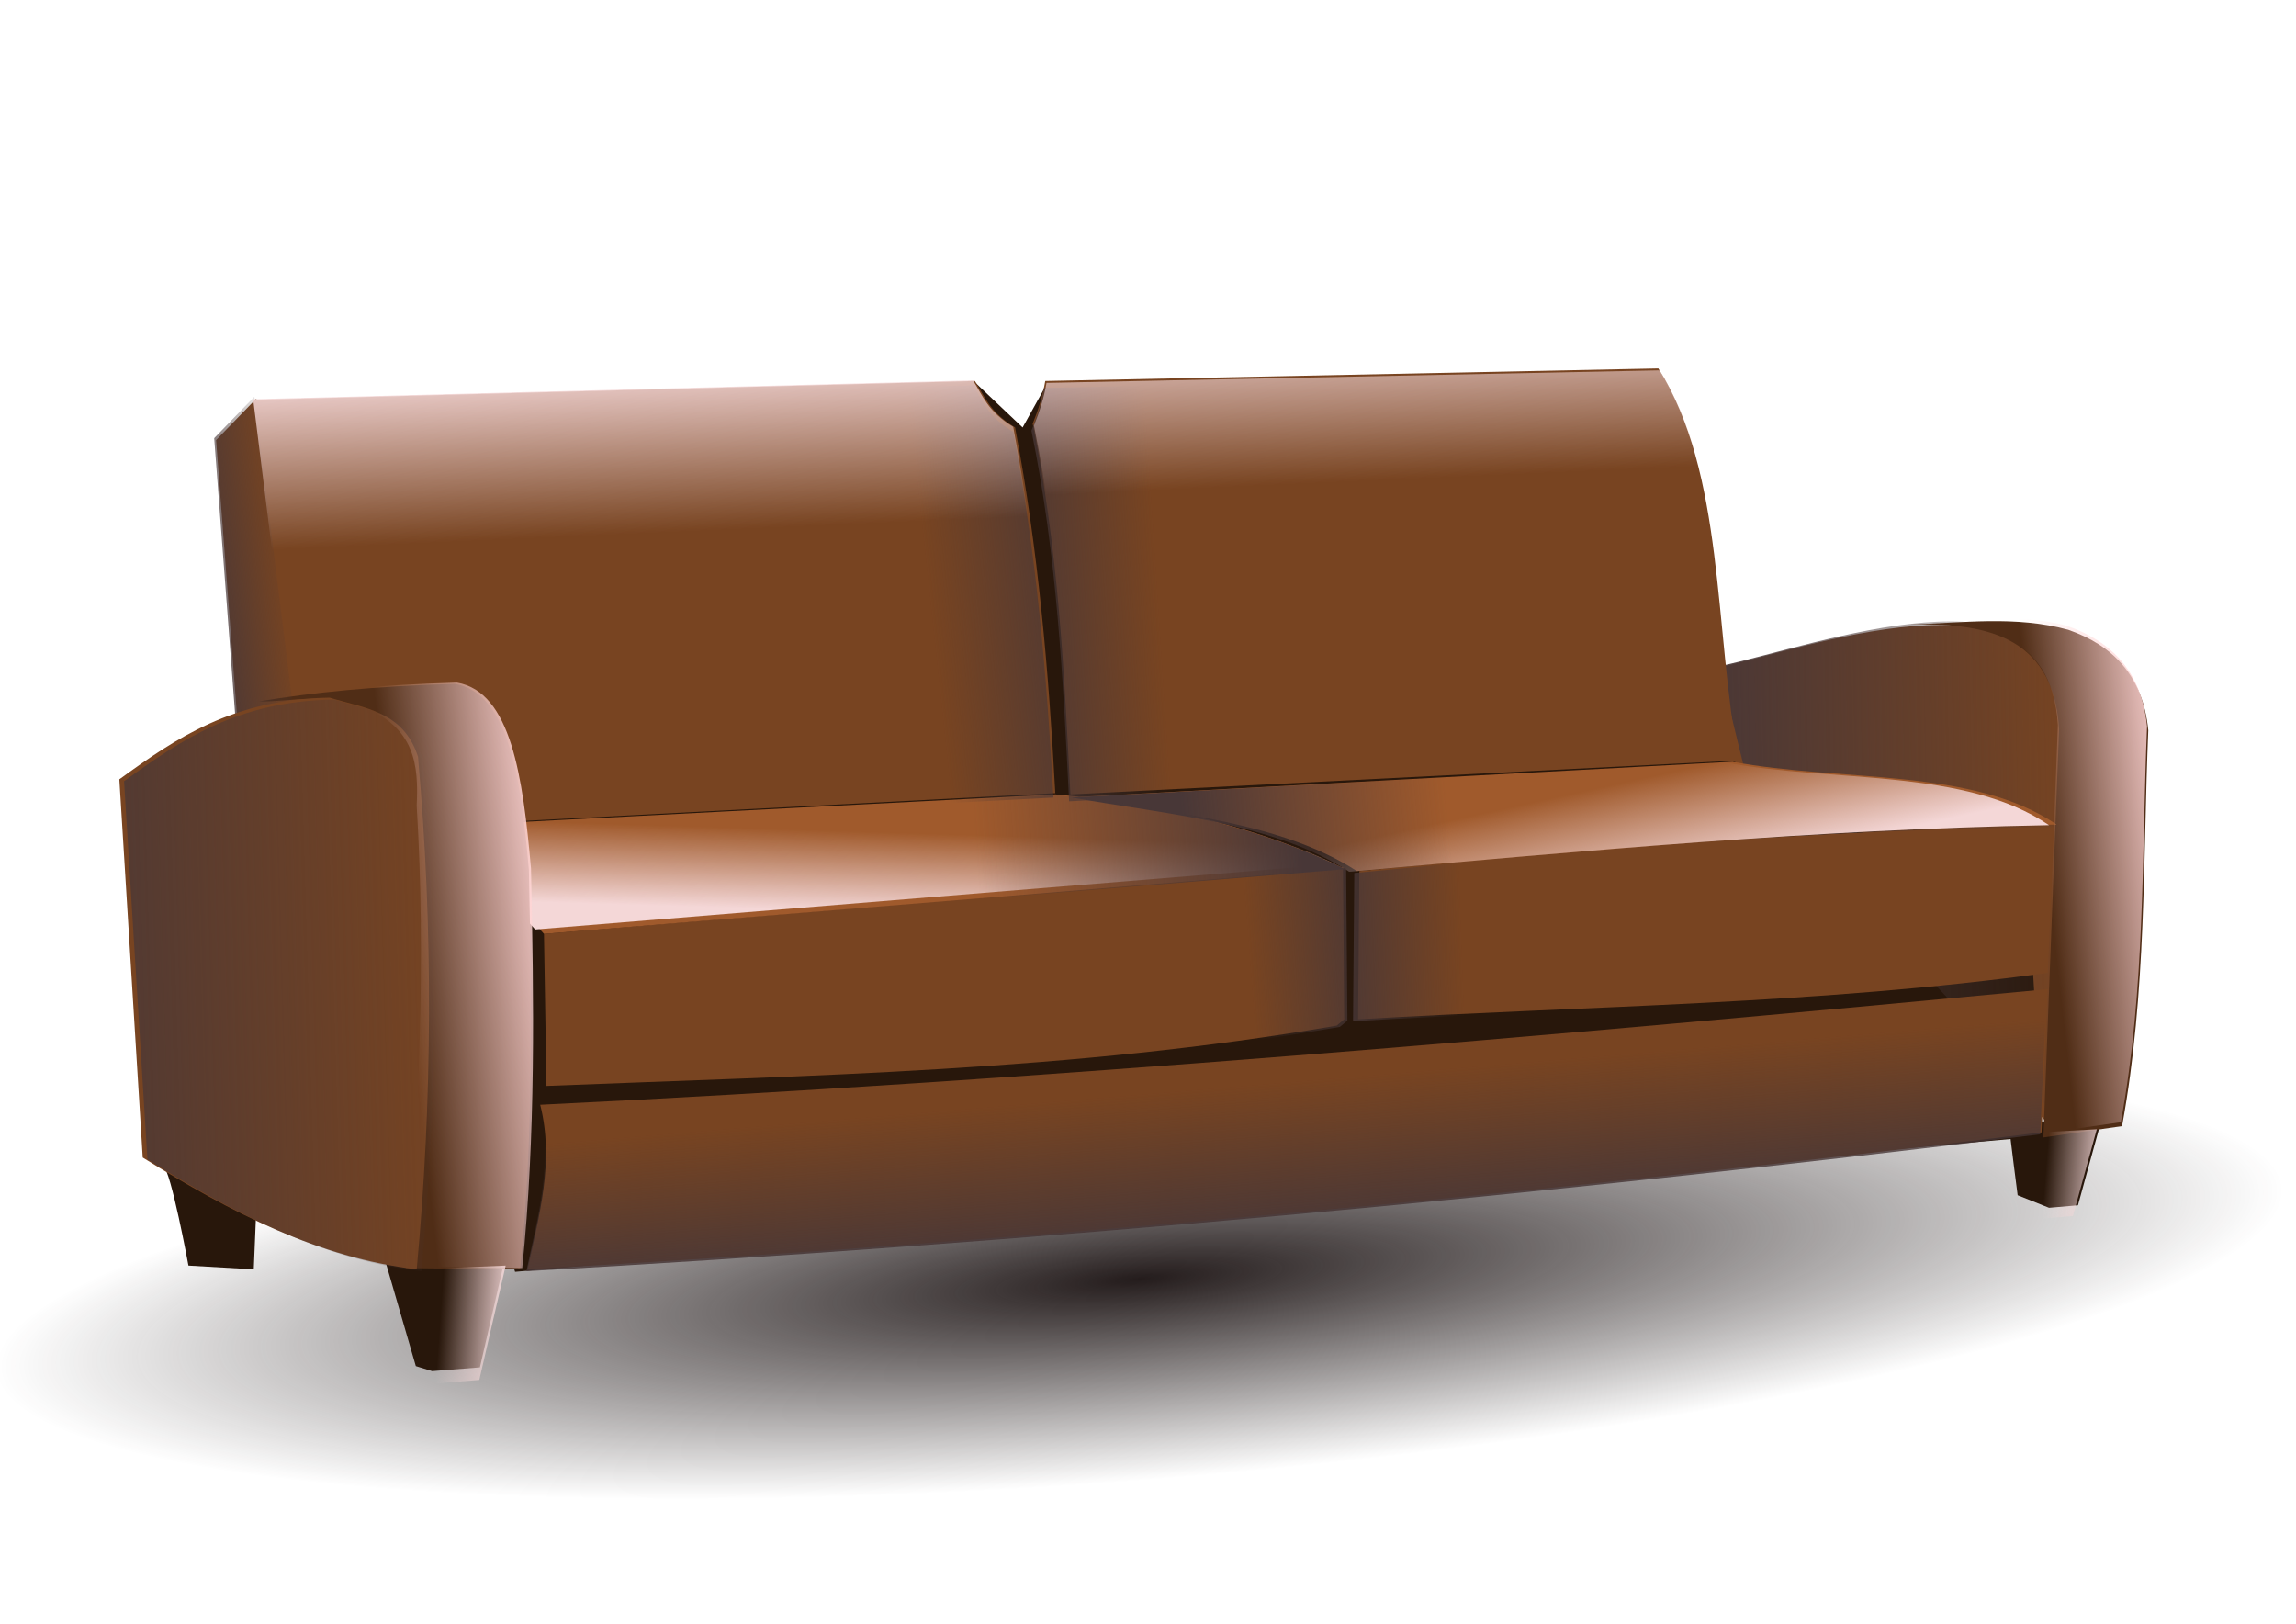 <svg xmlns="http://www.w3.org/2000/svg" viewBox="0 0 1052.362 744.095" xmlns:xlink="http://www.w3.org/1999/xlink">
<defs>
<linearGradient gradientTransform="translate(-160.08 -225.72)" id="linearGradient4468" y1="658.87" x1="792.34" y2="663.48" gradientUnits="userSpaceOnUse" x2="732.45">
<stop offset="0" stop-color="#483737"/>
<stop offset="1" stop-color="#483737" stop-opacity="0"/>
</linearGradient>
<linearGradient gradientTransform="translate(-601.16 -81.767)" id="linearGradient4444" y1="691.12" x1="834.95" y2="688.82" gradientUnits="userSpaceOnUse" x2="802.7">
<stop offset="0" stop-color="#f4d7d7"/>
<stop offset="1" stop-color="#f4d7d7" stop-opacity="0"/>
</linearGradient>
<linearGradient gradientTransform="translate(-359.32 -283.31)" id="linearGradient4465" y1="724.52" x1="370.83" y2="718.76" gradientUnits="userSpaceOnUse" x2="568.92">
<stop offset="0" stop-color="#483737"/>
<stop offset="1" stop-color="#483737" stop-opacity="0"/>
</linearGradient>
<linearGradient id="linearGradient4299">
<stop offset="0" stop-color="#f4d7d7"/>
<stop offset="1" stop-color="#f4d7d7" stop-opacity="0"/>
</linearGradient>
<linearGradient gradientTransform="translate(2.303 -138.2)" id="linearGradient4447" y1="679.6" x1="963.93" y2="677.3" gradientUnits="userSpaceOnUse" x2="935.14">
<stop offset="0" stop-color="#f4d7d7"/>
<stop offset="1" stop-color="#f4d7d7" stop-opacity="0"/>
</linearGradient>
<linearGradient gradientTransform="translate(-16.123 -192.33)" id="linearGradient4462" y1="755.61" x1="628.8" y2="686.51" gradientUnits="userSpaceOnUse" x2="623.04">
<stop offset="0" stop-color="#483737"/>
<stop offset="1" stop-color="#483737" stop-opacity="0"/>
</linearGradient>
<linearGradient gradientTransform="translate(-327.07 -192.33)" id="linearGradient4456" y1="578.26" x1="1326.7" y2="585.17" gradientUnits="userSpaceOnUse" x2="1264.5">
<stop offset="0" stop-color="#ffd5d5"/>
<stop offset="1" stop-color="#ffd5d5" stop-opacity="0"/>
</linearGradient>
<linearGradient gradientTransform="translate(-166.99 -486)" id="linearGradient4453" xlink:href="#linearGradient4299" y1="642.75" x1="670.26" y2="721.06" gradientUnits="userSpaceOnUse" x2="673.72"/>
<linearGradient gradientTransform="translate(-933.99 -179.66)" id="linearGradient4459" y1="603.59" x1="1190.8" y2="611.65" gradientUnits="userSpaceOnUse" x2="1118.3">
<stop offset="0" stop-color="#ffd5d5"/>
<stop offset="1" stop-color="#ffd5d5" stop-opacity="0"/>
</linearGradient>
<linearGradient gradientTransform="translate(-249.91 -491.76)" id="linearGradient4450" xlink:href="#linearGradient4299" y1="642.75" x1="670.26" y2="721.06" gradientUnits="userSpaceOnUse" x2="673.72"/>
<linearGradient gradientTransform="translate(-82.919 -320.16)" id="linearGradient4480" y1="722.21" x1="854.53" y2="675" gradientUnits="userSpaceOnUse" x2="844.16">
<stop offset="0" stop-color="#f4d7d7"/>
<stop offset="1" stop-color="#f4d7d7" stop-opacity="0"/>
</linearGradient>
<linearGradient gradientTransform="translate(-223.42 -281)" id="linearGradient4471" y1="715.3" x1="831.49" y2="713" gradientUnits="userSpaceOnUse" x2="893.68">
<stop offset="0" stop-color="#483737"/>
<stop offset="1" stop-color="#483737" stop-opacity="0"/>
</linearGradient>
<linearGradient gradientTransform="matrix(1 0 0 .998 40.308 -312.84)" id="linearGradient4504" y1="656.57" x1="737.06" y2="653.11" gradientUnits="userSpaceOnUse" x2="914.41">
<stop offset="0" stop-color="#483737"/>
<stop offset="1" stop-color="#483737" stop-opacity="0"/>
</linearGradient>
<linearGradient gradientTransform="translate(-429.57 -239.54)" id="linearGradient4477" y1="620.87" x1="972" y2="609.35" gradientUnits="userSpaceOnUse" x2="1092.9">
<stop offset="0" stop-color="#483737"/>
<stop offset="1" stop-color="#483737" stop-opacity="0"/>
</linearGradient>
<linearGradient gradientTransform="translate(-196.93 -338.59)" id="linearGradient4474" y1="711.85" x1="792.34" y2="722.21" gradientUnits="userSpaceOnUse" x2="643.77">
<stop offset="0" stop-color="#483737"/>
<stop offset="1" stop-color="#483737" stop-opacity="0"/>
</linearGradient>
<linearGradient gradientTransform="translate(-430.72 -397.32)" id="linearGradient4493" y1="702.63" x1="527.46" y2="698.03" gradientUnits="userSpaceOnUse" x2="566.61">
<stop offset="0" stop-color="#483737"/>
<stop offset="1" stop-color="#483737" stop-opacity="0"/>
</linearGradient>
<linearGradient gradientTransform="translate(-526.31 -391.56)" id="linearGradient4486" y1="666.93" x1="986.97" y2="662.33" gradientUnits="userSpaceOnUse" x2="1057.2">
<stop offset="0" stop-color="#483737"/>
<stop offset="1" stop-color="#483737" stop-opacity="0"/>
</linearGradient>
<linearGradient gradientTransform="translate(-48.369 -327.07)" id="linearGradient4497" y1="746.4" x1="486" y2="709.54" gradientUnits="userSpaceOnUse" x2="487.15">
<stop offset="0" stop-color="#f4d7d7"/>
<stop offset="1" stop-color="#f4d7d7" stop-opacity="0"/>
</linearGradient>
<linearGradient gradientTransform="translate(-393.87 -396.17)" id="linearGradient4483" y1="654.27" x1="893.68" y2="662.33" gradientUnits="userSpaceOnUse" x2="818.83">
<stop offset="0" stop-color="#483737"/>
<stop offset="1" stop-color="#483737" stop-opacity="0"/>
</linearGradient>
<radialGradient cx="538.85" cy="670.78" gradientTransform="matrix(1.083 0 0 .19 -59.796 499.09)" id="radialGradient4405" r="485.77" gradientUnits="userSpaceOnUse">
<stop offset="0" stop-color="#241c1c"/>
<stop offset="1" stop-color="#241c1c" stop-opacity="0"/>
</radialGradient>
</defs>
<path fill="url(#radialGradient4405)" d="m6.214,534.21h1035.156a8.524,8.524 0 0,1 8.52,8.524v167.372a8.524,8.524 0 0,1 -8.52,8.524h-1035.156a8.524,8.524 0 0,1 -8.524-8.524v-167.372a8.524,8.524 0 0,1 8.524-8.524" transform="matrix(.997 -.077 0 1 0 0)"/>
<path fill="#784421" d="m783.12,307.04c47.192-10.234 148.24-49.085 162.96,17.275l-7.48,190.6-142.81-156.05z"/>
<g fill="#28170b">
<path d="m74.857,534.49c3.455,1.728 11.517,45.49 11.517,45.49l29.943,1.728 1.152-27.64z"/>
<path d="m176.2,576.53 14.396,49.521 7.486,2.303 21.881-1.728 12.092-52.4z"/>
<path d="m920.75,514.92c.576,6.334 4.031,32.822 4.031,32.822l14.396,5.758 13.244-1.152 10.941-39.732z"/>
<path d="m936.29,520.67-5.758-96.739-450.3-248.76-11.517,20.73-21.881-20.73-329.37,9.213 118.62,398.47z"/>
</g>
<path fill="#784421" d="m250.48,497.64c120.73-4.824 241.46-6.683 362.2-27.64l3.455-2.879-.576-69.675-366.23,30.519z"/>
<path fill="#a05a2c" d="m616.13,398.02c-37.854-18.403-82.303-29.389-132.44-33.974l-278.7,14.396 44.339,49.521z"/>
<path fill="url(#linearGradient4504)" d="m788.02,305.36c47.192-10.215 148.24-48.992 162.96,17.242l-7.486,190.24-142.81-155.75z"/>
<g fill="#784421">
<path d="m796.94,348.5c-11.36-60.47-6.39-131.45-36.85-179.66l-281,5.758c-1.111,6.526-3.113,13.052-5.758,19.578 11.799,57.63 14.451,113.74 17.275,169.87z"/>
<path d="m446.84,174.6c4.549,7.102 6.688,14.204 18.426,21.306 10.657,55.855 15.391,111.71 18.426,167.57l-342.04,17.84-24.76-198.08z"/>
<path d="m117.47,182.66-18.426,19.002 13.244,174.48 29.943,5.182z"/>
</g>
<path fill="#502d16" d="m936.57,521.25 36.068-5.182c11.308-61.641 9.526-122.56 12.023-181.39-2.547-25.467-16.526-38.987-36.669-46.066-24.246-6.624-48.348-3.089-72.594-2.447 32.175-.607 65.658,3.673 68.386,47.938z"/>
<path fill="url(#linearGradient4497)" d="m612.1,396.01c-37.85-18.41-82.3-29.39-132.44-33.98l-278.7,14.4 44.34,49.52z"/>
<path fill="#502d16" d="m185.99,581.14 52.4,.576c6.232-61.038 5.329-122.08 4.031-183.11-3.715-41.996-9.124-80.967-33.974-85.222-36.64,1.013-65.452,3.983-89.829,8.062 15.069,.243 28.256-4.218 46.066,2.879 24.815,9.386 26.2,27.041 25.336,45.49 4.365,71.394 .686,141.45-4.031,211.33z"/>
<path fill="url(#linearGradient4493)" d="m116.6,181.8-18.426,19.002 13.244,174.48 29.943,5.182z"/>
<g fill="#784421">
<path d="m190.99,581.71c7.218-77.558 7.659-155.84 .595-234.94-6.763-20.953-24.659-22.158-40.47-27.064-44.38,.631-70.673,18.762-96.413,37.429l10.713,173.32c39.973,24.987 80.882,46.05 125.57,51.249z"/>
<path d="m623.04,399.17-.576,67.948c105.53-6.176 211.97-6.885 316.13-21.306l2.879-66.796c-107.08,1.086-212.87,9.966-318.43,20.154z"/>
</g>
<path fill="#a05a2c" d="m621.89,399.17c106.45-9.398 212.8-19.344 320.74-21.306-38.45-26.204-98.872-19.449-148.56-28.791l-299.43,16.123c44.817,7.899 92.57,11.604 127.26,33.974z"/>
<path fill="#784421" d="m241.85,581.71c232.07-13.09 463.33-34.321 693.87-62.765l2.879-65.644c-230.33,21.762-460.66,41.843-690.99,52.976 6.58,26.207-.569,50.698-5.758,75.433z"/>
<path fill="url(#linearGradient4486)" d="m796.37,351.67c-11.369-60.474-6.394-131.46-36.853-179.66l-281,5.758c-1.111,6.526-3.113,13.052-5.758,19.578 11.799,57.63 14.451,113.74 17.275,169.87z"/>
<path fill="url(#linearGradient4483)" d="m445.98,176.62c4.549,7.102 6.688,14.204 18.426,21.306 10.657,55.855 15.391,111.71 18.426,167.57l-342.04,17.84-24.76-198.09z"/>
<path fill="url(#linearGradient4480)" d="m618.44,399.46c106.45-9.398 212.8-19.344 320.74-21.306-38.45-26.204-98.872-19.449-148.56-28.791l-299.43,16.123c44.817,7.899 92.57,11.604 127.26,33.974z"/>
<path fill="url(#linearGradient4477)" d="m618.44,399.46c106.45-9.398 212.8-19.344 320.74-21.306-38.45-26.204-98.872-19.449-148.56-28.791l-299.43,16.123c44.817,7.899 92.57,11.604 127.26,33.974z"/>
<path fill="url(#linearGradient4474)" d="m616.71,398.31c-37.85-18.4-82.3-29.39-132.44-33.97l-278.7,14.396 44.339,49.521z"/>
<path fill="url(#linearGradient4471)" d="m620.74,400.04-.576,67.948c105.54-6.18 211.98-6.89 316.13-21.31l2.879-66.796c-107.08,1.086-212.87,9.966-318.43,20.154z"/>
<path fill="url(#linearGradient4468)" d="m251.92,498.22c120.73-4.824 241.46-6.683 362.2-27.64l3.455-2.879-.576-69.675-366.23,30.519z"/>
<path fill="url(#linearGradient4465)" d="m193.15,582.58c7.218-77.558 7.659-155.84 .595-234.94-6.763-20.953-24.659-22.158-40.47-27.064-44.38,.631-70.673,18.762-96.413,37.429l10.713,173.32c39.973,24.987 80.882,46.05 125.57,51.249z"/>
<path fill="url(#linearGradient4462)" d="m241.27,582.58c232.07-13.09 463.33-34.321 693.87-62.765l2.879-65.644c-230.33,21.762-460.66,41.843-690.99,52.976 6.58,26.207-.569,50.698-5.758,75.433z"/>
<path fill="url(#linearGradient4459)" d="m186.96,580.56 52.4,.576c6.232-61.038 5.329-122.08 4.031-183.11-3.715-41.996-9.124-80.967-33.974-85.222-36.64,1.013-65.452,3.983-89.829,8.062 15.069,.243 28.256-4.218 46.066,2.879 24.815,9.386 26.2,27.041 25.336,45.49 4.365,71.394 .686,141.45-4.031,211.33z"/>
<path fill="url(#linearGradient4456)" d="m936,519.45 36.068-5.182c11.308-61.641 9.526-122.56 12.023-181.39-2.547-25.467-16.526-38.987-36.669-46.066-24.246-6.624-49.212-.93-73.457-.288 32.175-.607 66.522,1.514 69.25,45.778z"/>
<path fill="url(#linearGradient4453)" d="m445.98,174.31c4.549,7.102 6.688,14.204 18.426,21.306 10.657,55.855 15.391,111.71 18.426,167.57l-342.04,17.85-24.76-198.09z"/>
<path fill="url(#linearGradient4450)" d="m797.52,349.37c-11.369-60.474-6.394-131.46-36.853-179.66l-281,5.758c-1.111,6.526-3.113,13.052-5.758,19.578 11.799,57.63 14.451,113.74 17.275,169.87z"/>
<path fill="url(#linearGradient4447)" d="m918.44,519.81c.576,6.334 4.031,32.822 4.031,32.822l14.396,5.758 13.244-1.152 10.941-39.732z"/>
<path fill="url(#linearGradient4444)" d="m175.92,582.29 14.396,49.521 7.486,2.303 21.881-1.728 12.092-52.4z"/>
</svg>

